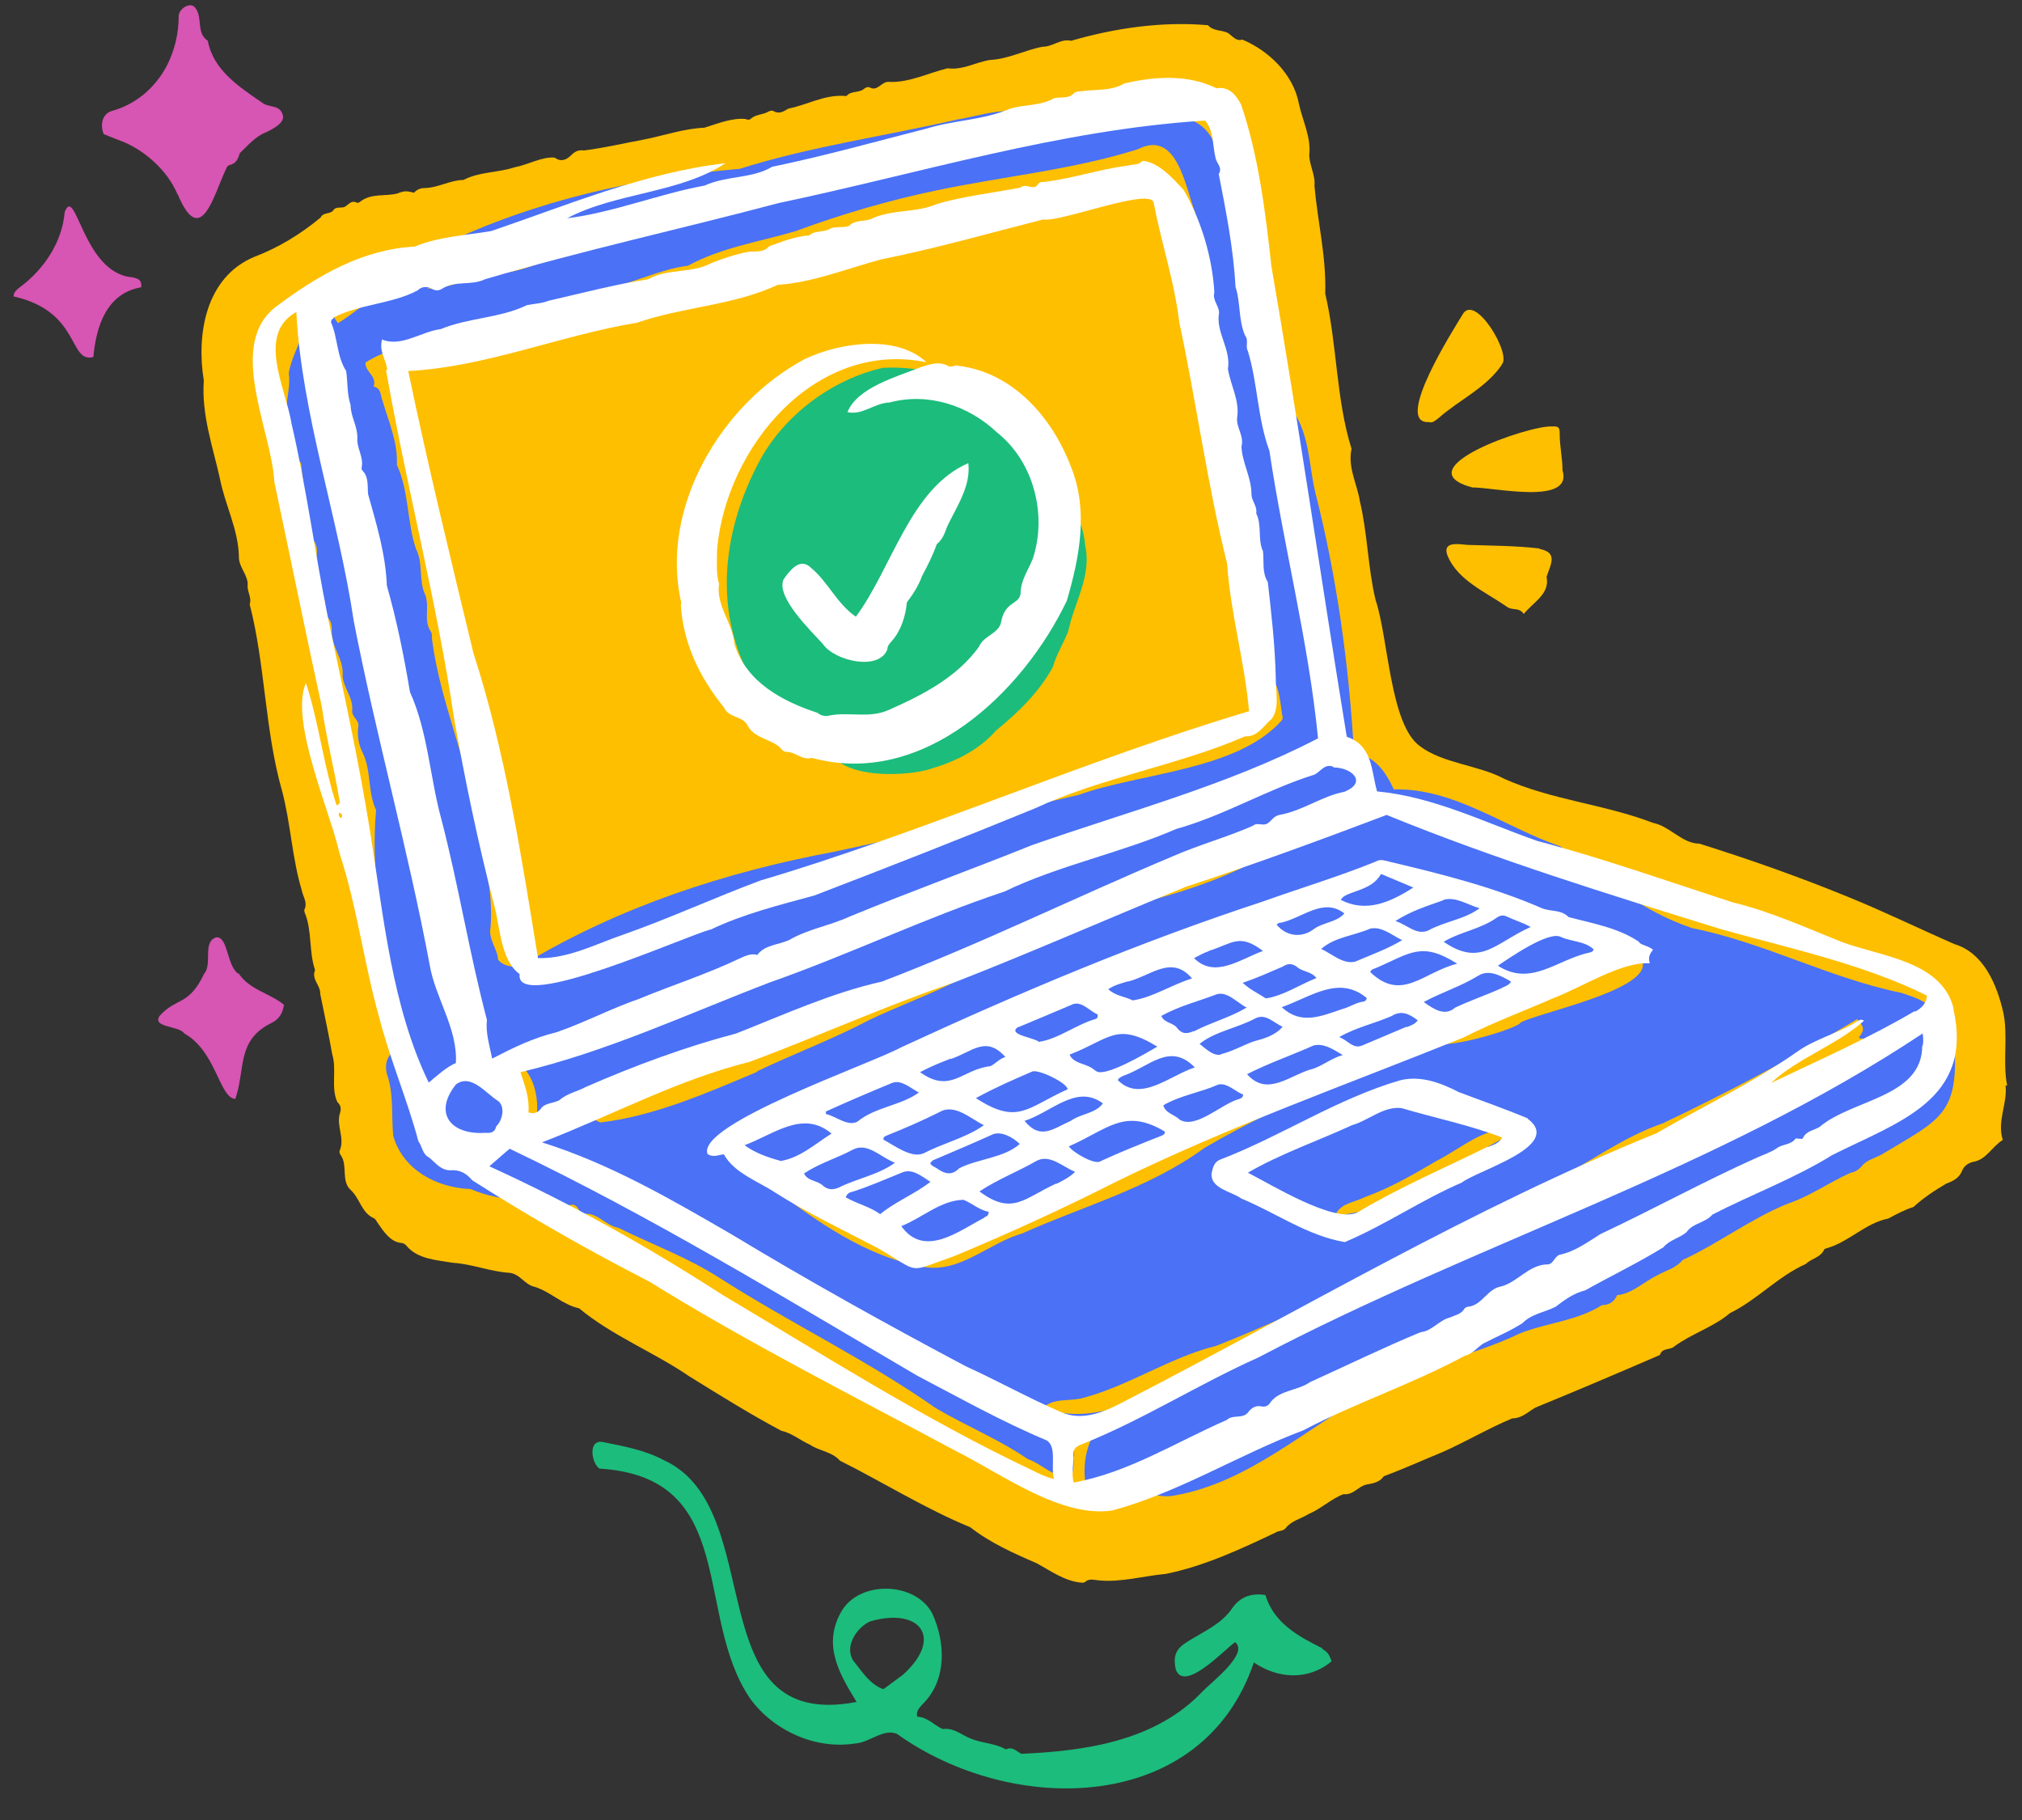 <svg xmlns="http://www.w3.org/2000/svg" xmlns:xlink="http://www.w3.org/1999/xlink" width="500" zoomAndPan="magnify" viewBox="0 0 375 337.5" height="450" preserveAspectRatio="xMidYMid meet" version="1.0"><rect x="0" y="0" width="375" height="337.5" fill="#333333" stroke="none"/><defs><clipPath id="a2f01e80f8"><path d="M 37 4 L 372.473 4 L 372.473 294 L 37 294 Z M 37 4 " clip-rule="nonzero"/></clipPath><clipPath id="beee778c39"><path d="M 2.52 38 L 27 38 L 27 67 L 2.52 67 Z M 2.52 38 " clip-rule="nonzero"/></clipPath></defs><g clip-path="url(#a2f01e80f8)"><path fill="#febf00" d="M 372.25 201.34 C 371.363 196.902 372.473 192.094 371.512 187.656 C 370.328 182.555 367.887 176.711 362.488 175.082 C 356.051 172.273 349.691 169.164 343.184 166.504 C 334.012 162.73 324.617 159.402 315.152 156.445 C 311.973 156.445 309.68 153.191 306.574 152.598 C 297.551 149.121 287.785 148.383 278.91 144.391 C 274.176 141.875 267.594 141.578 263.379 138.398 C 257.758 134.406 257.535 118.43 255.094 111.18 C 253.691 105.266 253.617 98.902 252.211 92.988 C 251.695 89.73 249.918 86.699 250.656 83.223 C 247.773 74.051 247.996 63.848 245.777 54.453 C 246 47.648 244.371 41.141 243.781 34.484 C 244 32.488 242.816 30.637 242.816 28.715 C 243.188 25.461 241.562 22.355 240.895 19.246 C 239.859 13.699 235.199 9.336 230.395 7.34 C 229.285 7.711 228.617 6.75 227.805 6.156 C 226.621 5.492 225.066 5.859 224.031 4.676 C 215.527 3.938 206.801 5.195 198.664 7.562 C 196.742 7.117 195.262 8.672 193.34 8.672 C 190.156 9.262 186.977 10.965 183.648 11.113 C 180.84 11.555 178.621 13.035 175.734 12.664 C 172.113 13.551 168.488 15.402 164.789 15.18 C 163.531 15.105 162.719 17.027 161.312 16.215 C 160.945 16.066 160.5 16.215 160.203 16.512 C 159.316 17.25 157.836 16.809 157.023 17.77 C 156.949 17.844 156.578 17.77 156.359 17.77 C 152.734 17.621 149.629 19.469 146.227 20.137 C 145.336 20.652 144.523 21.246 143.414 20.578 C 143.117 20.43 142.75 20.578 142.453 20.727 C 141.418 21.316 140.16 21.172 139.199 22.059 C 138.977 22.281 138.535 22.207 138.238 22.059 C 135.648 21.836 133.059 22.945 130.621 23.684 C 126.848 23.832 123.074 25.164 119.305 25.902 C 115.68 26.57 111.906 27.457 108.285 27.902 C 107.246 27.754 106.582 28.121 105.918 28.789 C 105.102 29.602 104.066 30.121 102.883 29.23 C 100.516 29.012 97.93 30.562 95.488 31.008 C 92.383 32.043 88.906 31.82 85.949 33.375 C 83.656 33.375 81.438 34.707 79.145 34.852 C 78.18 34.852 77.441 35 76.777 35.742 C 75.371 35.371 75 35.371 73.668 35.887 C 71.305 36.48 68.789 35.742 66.645 37.516 C 66.496 37.59 66.273 37.664 66.199 37.59 C 65.164 37.07 64.719 37.887 63.98 38.328 C 63.316 38.699 62.281 38.18 61.762 39.07 C 61.172 39.734 59.914 39.363 59.469 40.328 C 55.844 43.359 51.629 45.949 47.117 47.648 C 38.168 51.422 36.395 61.922 37.797 70.578 C 37.355 76.863 39.426 82.707 40.758 88.621 C 41.719 93.652 44.234 98.164 44.309 103.34 C 44.309 105.191 46.008 106.668 45.934 108.445 C 45.785 109.703 46.75 110.812 46.305 112.066 C 49.188 123.164 49.113 135.441 52.297 146.609 C 53.922 152.672 54.145 159.105 55.992 165.172 C 56.215 166.355 57.102 167.391 56.438 168.723 C 56.438 168.871 56.438 169.02 56.512 169.238 C 57.918 172.641 57.25 176.414 58.434 179.891 C 57.695 181.59 59.469 182.699 59.395 184.328 C 60.137 188.027 60.949 191.723 61.613 195.496 C 62.5 198.379 61.316 201.781 62.574 204.371 C 63.242 204.965 63.316 205.703 63.02 206.516 C 62.355 208.809 63.98 211.027 63.02 213.32 C 62.871 213.691 63.02 213.984 63.242 214.281 C 64.5 216.133 63.242 219.016 65.016 220.645 C 66.793 222.27 67.012 224.859 69.305 225.895 C 69.676 226.043 69.824 226.484 70.047 226.781 C 71.082 228.262 72.34 230.258 74.336 230.48 C 74.707 230.48 75.148 230.703 75.371 230.996 C 77.441 233.512 80.992 233.66 84.023 234.176 C 87.574 234.398 90.902 235.805 94.453 236.027 C 96.523 236.25 97.188 238.172 99.113 238.613 C 102.07 239.504 104.289 241.945 107.395 242.609 C 113.535 247.711 121.301 250.746 127.883 255.258 C 133.504 258.734 139.051 262.207 144.895 265.316 C 146.891 265.758 148.371 267.09 150.219 267.902 C 151.922 269.086 154.285 269.16 155.766 270.863 C 163.754 274.855 171.668 279.812 179.953 283.215 C 183.648 286.098 187.938 288.02 192.23 289.871 C 194.965 291.348 197.406 293.199 200.586 293.492 C 200.809 293.492 201.105 293.492 201.254 293.348 C 201.992 292.68 202.879 292.977 203.691 293.051 C 207.836 293.492 212.051 292.238 216.191 291.867 C 223.219 290.461 230.098 287.281 236.605 284.176 C 237.195 283.805 238.012 283.953 238.453 283.363 C 239.562 281.957 241.266 281.66 242.672 280.773 C 244.965 279.812 246.961 277.887 249.18 277.074 C 250.953 277.297 251.84 275.668 253.395 275.301 C 254.578 275.078 255.836 274.93 256.648 273.746 C 260.273 272.414 263.824 270.789 267.445 269.309 C 271.812 267.387 276.176 264.797 280.465 263.023 C 282.238 263.023 283.348 261.84 284.754 261.023 C 292.52 257.844 299.988 254.664 307.684 251.336 C 307.828 251.336 307.902 251.113 307.977 250.965 C 308.496 249.93 309.828 250.375 310.566 249.637 C 313.82 247.27 317.812 246.086 320.848 243.496 C 325.875 241.055 329.723 236.691 334.898 234.398 C 335.934 233.363 337.637 233.215 338.301 231.738 C 338.301 231.59 338.672 231.516 338.895 231.441 C 342.961 230.258 345.992 226.781 350.211 225.969 C 351.688 225.156 353.242 224.34 354.867 223.824 C 356.719 222.121 358.863 220.715 361.008 219.461 C 362.266 219.016 363.375 218.426 363.891 217.094 C 364.262 216.203 365 215.688 365.891 215.465 C 368.402 215.094 369.438 212.582 371.438 211.398 C 370.328 207.848 372.324 204.742 371.953 201.266 Z M 372.25 201.34 " fill-opacity="1" fill-rule="nonzero"/></g><path fill="#1cbc7c" d="M 201.254 101.121 C 200.809 95.352 196.887 90.547 194.078 85.664 C 192.895 84.184 193.414 81.816 191.266 80.93 C 189.121 79.305 188.234 76.492 186.016 74.867 C 179.805 70.355 171.445 67.766 163.754 68.211 C 154.434 70.281 145.633 76.863 141.047 85.148 C 133.504 98.977 131.949 115.324 141.047 128.785 C 143.637 130.707 147.41 135.734 150.664 133.441 C 151.699 134.035 152.66 134.773 153.621 135.66 C 151.551 144.535 167.008 144.316 172.48 142.613 C 177.215 141.207 181.504 139.137 184.758 135.441 C 188.754 132.188 192.746 128.34 195.262 123.68 C 195.926 121.312 197.332 119.168 198.145 116.949 C 199.254 111.625 202.508 106.816 201.254 101.121 Z M 201.254 101.121 " fill-opacity="1" fill-rule="nonzero"/><path fill="#4a71f6" d="M 362.562 192.98 C 362.707 190.465 359.086 191.574 359.234 188.988 C 358.789 186.027 355.09 184.918 352.574 184.105 C 339.262 181.371 327.207 174.785 313.895 172.125 C 304.797 169.164 296.66 162.582 289.414 156.961 C 279.207 153.484 269.664 146.09 258.496 146.387 C 256.945 143.059 255.023 140.246 251.102 139.582 C 250.215 123.531 247.922 106.891 243.926 91.285 C 242.746 86.328 242.891 80.637 239.785 76.199 C 238.824 74.719 240.746 74.348 238.453 72.426 C 238.973 71.242 239.121 70.207 238.305 69.32 C 237.863 67.84 238.012 66.066 237.492 64.586 C 236.605 62.664 236.309 60.59 235.719 58.594 C 234.684 56.746 234.016 54.969 233.941 52.824 C 229.875 44.023 229.727 33.598 224.551 25.312 C 219.891 17.918 209.387 24.352 202.438 23.684 C 186.312 24.941 170.039 29.453 154.215 31.008 C 165.457 26.867 177.879 27.234 189.344 23.684 C 190.012 23.539 190.527 23.316 190.527 22.5 C 189.863 18.582 180.469 21.836 177.66 22.133 C 164.199 25.238 150.293 27.16 137.203 31.305 C 118.195 32.93 99.336 37.145 82.027 45.43 C 81.805 46.02 82.473 46.168 82.324 46.688 C 80.77 47.352 79.145 47.945 78.109 49.277 C 78.035 50.09 78.848 50.238 78.922 50.902 C 76.926 52.012 74.926 53.195 72.633 53.641 C 72.34 53.641 71.895 53.715 71.969 54.23 C 72.266 54.676 73.004 54.379 73.152 55.043 C 72.707 55.488 72.191 55.637 71.598 55.488 C 68.121 55.117 65.535 58.371 62.648 59.926 C 59.246 54.23 58.434 57.188 56.141 61.629 C 55.402 64.215 53.922 66.656 53.551 69.246 C 53.922 71.539 53.109 73.832 53.109 76.125 C 53.996 79.379 53.773 83.074 55.844 85.961 C 56.066 88.695 56.586 91.508 56.66 94.242 C 57.027 95.574 57.77 96.684 57.621 98.09 C 57.621 98.754 57.473 99.57 57.918 100.012 C 59.027 101.047 58.805 102.379 58.656 103.562 C 58.656 105.633 59.543 107.629 59.469 109.629 C 60.652 111.105 59.988 113.25 60.949 114.73 C 61.465 115.324 61.465 115.914 61.539 116.578 C 61.246 119.836 63.832 122.125 63.539 125.309 C 63.684 127.602 65.609 129.449 65.312 131.891 C 65.312 133.074 66.793 133.59 66.422 134.922 C 66.273 136.477 66.496 138.027 67.16 139.359 C 68.938 142.836 68.121 146.758 69.75 150.23 C 68.789 160.957 70.637 171.68 72.043 182.332 C 72.559 185.438 72.559 188.766 73.152 191.797 C 73.742 193.277 73.301 194.387 72.414 195.496 C 71.523 196.605 71.449 197.863 71.746 199.121 C 73.078 202.891 72.559 206.812 72.93 210.656 C 74.777 217.02 81.066 220.273 87.277 220.496 C 90.312 221.824 93.641 222.344 96.82 222.715 C 98.227 223.305 99.262 222.121 100.52 222.27 C 102.145 222.641 103.699 224.117 105.473 223.527 C 106.285 223.23 106.879 223.453 107.32 224.266 C 107.617 224.785 108.137 225.082 108.727 225.082 C 111.02 225.082 112.426 227.301 114.645 227.668 C 120.93 230.773 127.66 233.215 133.578 237.062 C 146.668 245.418 160.723 252.148 173.516 261.098 C 179.137 264.426 185.203 266.867 190.602 270.566 C 193.266 271.453 195.559 274.191 198.59 273.969 C 199.996 270.789 197.926 266.352 200.734 263.688 C 201.473 264.426 200.957 265.391 201.398 266.129 C 202.508 265.168 202.582 263.242 204.359 262.949 C 204.656 263.613 204.727 264.133 204.062 264.426 C 201.547 266.941 200.734 271.602 201.324 275.078 C 203.324 275.891 205.469 275.816 207.539 275.668 C 211.09 275.816 214.344 278.109 217.969 277.297 C 231.648 274.855 242.152 264.871 254.059 258.363 C 262.715 253.113 272.699 251.707 281.871 247.27 C 286.898 245.273 292.445 244.977 297.105 242.016 C 298.512 242.016 299.398 241.352 299.914 240.168 C 302.652 239.945 304.945 237.652 307.387 236.469 C 309.012 235.582 310.863 235.141 312.047 233.66 C 318.629 230.629 324.766 225.969 331.496 223.23 C 335.715 221.824 339.262 219.238 343.258 217.461 C 344.07 217.316 344.664 216.945 345.254 216.277 C 346.289 214.949 348.062 214.727 349.395 213.84 C 359.824 207.551 363.449 206.664 362.414 192.906 Z M 62.207 79.598 C 61.613 76.125 60.949 72.648 61.098 69.172 C 61.984 72.797 62.574 76.492 62.797 80.266 C 62.43 80.266 62.281 79.969 62.207 79.598 Z M 63.316 85.148 C 63.02 83.52 62.207 81.965 62.871 80.266 C 63.758 81.816 63.98 83.594 64.129 85.293 C 63.684 85.516 63.391 85.293 63.391 85.074 Z M 247.184 152.523 C 245.109 154.523 242.375 155.188 240.008 156.816 C 239.488 156 238.898 155.559 238.16 154.891 C 241.191 153.633 244.148 153.117 247.184 152.523 Z M 136.316 36.109 C 136.906 35.816 137.352 36.332 137.793 37 C 136.242 37.367 134.984 38.035 133.43 37.812 C 133.949 36.406 135.352 36.629 136.316 36.184 Z M 84.543 51.566 C 97.262 48.535 109.469 44.543 122.188 41.363 C 119.82 42.914 117.379 43.285 115.016 44.766 C 114.199 45.133 113.387 45.578 112.426 45.355 C 111.316 45.207 110.43 46.168 109.395 46.168 C 103.625 46.539 98.816 50.164 93.121 50.605 C 88.312 50.457 83.801 53.789 79.219 53.492 C 81.066 52.898 82.766 52.086 84.617 51.566 Z M 67.605 100.973 C 67.086 100.383 67.012 99.863 66.938 99.051 C 67.531 99.645 67.754 100.086 67.605 100.973 Z M 92.824 200.008 C 92.086 199.785 92.309 199.27 92.383 198.824 C 92.973 199.121 93.121 199.488 92.824 200.008 Z M 99.113 208.512 C 98.816 209.328 98.594 210.141 97.559 210.73 C 93.27 207.551 97.043 202.301 93.789 198.676 C 93.195 197.938 92.75 197.125 92.898 196.016 C 98.668 196.383 100.59 203.707 99.188 208.586 Z M 97.117 178.93 C 95.562 179.668 93.27 179.152 92.383 177.969 C 92.234 175.895 90.531 174.195 90.977 171.977 C 91.496 165.469 89.793 159.035 88.461 152.746 C 86.762 141.062 81.582 130.113 80.105 118.43 C 80.105 117.984 80.18 117.469 79.883 117.098 C 78.402 114.953 79.883 112.289 78.699 109.922 C 77.664 107.336 78.477 104.301 77.145 101.789 C 75.445 96.758 75.887 91.137 73.598 86.184 C 73.816 82.039 72.043 78.121 70.934 74.273 C 70.488 73.238 70.785 72.055 69.305 71.688 C 69.898 69.613 67.828 69.172 67.754 67.246 C 75.297 62.367 85.133 63.918 93.121 60.223 C 94.527 58.227 96.969 58.594 98.891 57.633 C 103.18 55.859 107.84 54.969 112.277 53.492 C 117.602 52.531 122.262 49.941 127.586 49.277 C 133.801 45.875 140.898 44.84 147.629 42.84 C 155.988 39.734 164.641 37.219 173.367 35.371 C 185.941 32.707 198.812 31.523 211.016 27.68 C 218.336 23.906 219.816 34.707 221.664 39.438 C 223.145 45.355 225.438 51.496 224.918 57.559 C 225.512 59.113 224.918 60.961 225.957 62.367 C 226.25 65.621 226.176 69.023 227.805 72.055 C 228.246 75.16 228.766 78.27 229.578 81.375 C 229.949 84.703 230.172 88.031 230.836 91.285 C 230.762 92.395 230.613 93.504 231.281 94.539 C 231.133 97.203 232.242 99.789 232.242 102.527 C 232.168 104.082 232.316 105.781 232.98 107.336 C 233.277 111.848 234.164 116.285 235.125 120.648 C 235.199 122.496 236.531 124.051 236.16 126.047 C 237.418 128.117 237.418 130.336 237.789 132.555 C 237.938 132.926 237.938 133.367 237.641 133.664 C 229.355 142.91 211.531 143.281 199.996 147.422 C 184.906 150.824 169.965 154.742 154.805 157.926 C 134.613 161.695 114.867 168.129 97.188 178.781 Z M 230.688 160.07 C 230.688 160.66 230.32 161.031 229.801 161.18 C 222.848 164.434 215.602 166.504 208.129 168.277 C 205.984 168.648 203.914 170.645 201.77 170.055 C 204.727 166.281 210.348 166.133 214.418 163.766 C 219.816 161.398 225.438 159.328 231.059 157.703 C 230.984 158.516 230.613 159.254 230.688 159.996 Z M 140.457 198.75 C 131.285 202.598 121.449 206.961 111.391 208.145 C 109.246 207.551 107.988 204.668 110.43 203.559 C 111.242 203.781 110.133 205.035 111.688 204.52 C 118.27 202.375 124.258 198.75 130.695 196.309 C 142.676 191.648 154.434 186.027 166.711 182.184 C 170.855 180.555 175.219 179.227 179.285 177.301 C 182.023 176.266 184.684 174.492 187.793 174.715 C 180.766 181.812 170.188 184.844 161.238 189.137 C 154.508 192.684 147.188 195.422 140.383 198.676 Z M 189.715 228.703 C 183.426 230.406 178.102 236.176 171.223 234.918 C 160.574 233.066 151.402 226.41 142.898 220.051 C 145.336 218.426 152.734 223.676 155.469 224.934 C 161.164 228.41 167.527 230.922 174.035 232.254 C 181.578 229.297 189.121 225.301 196.887 222.641 C 202.879 220.57 208.945 218.645 214.195 214.949 C 225.215 208.809 236.383 201.191 249.105 199.488 C 249.105 200.082 248.734 200.23 248.367 200.379 C 239.859 204.223 231.43 208.145 223.367 212.875 C 213.16 220.348 201.031 223.602 189.641 228.703 Z M 261.824 237.652 C 247.328 243.496 233.203 250.227 218.633 256.145 C 210.941 259.77 201.918 264.426 193.414 261.023 C 195.559 259.176 198.293 259.914 200.809 259.25 C 209.461 256.957 216.934 251.707 225.586 249.562 C 238.086 244.68 250.141 238.172 263.305 235.508 C 263.305 236.691 262.566 237.211 261.824 237.727 Z M 278.469 211.25 C 268.703 216.5 258.941 224.637 247.625 225.375 C 248.586 223.082 251.176 223.008 253.172 221.973 C 257.906 220.273 262.195 217.758 266.484 215.242 C 270.922 213.023 275.879 208.438 281.055 209.547 C 280.316 210.363 279.355 210.73 278.543 211.25 Z M 281.945 189.727 C 280.688 191.133 261.973 196.531 266.336 191.574 C 275.215 188.469 283.867 184.551 292.742 181.812 C 296.586 181 300.953 179.816 303.172 176.488 C 311.156 182.625 285.566 187.582 281.945 189.652 Z M 342.738 195.051 C 336.895 197.125 332.531 201.707 326.617 203.559 C 317 206.145 308.273 211.398 299.324 215.762 C 298.734 216.059 297.992 216.203 298.141 217.316 C 294.148 216.574 290.004 223.156 285.715 221.16 C 285.492 219.902 287.418 219.535 288.156 218.941 C 294.961 215.465 301.098 210.805 308.422 208.293 C 320.699 202.449 332.828 196.016 344.441 188.988 C 345.773 190.465 345.844 190.984 344.734 192.391 C 345.031 192.758 345.477 192.391 345.699 192.758 C 345.031 194.016 343.922 194.684 342.738 195.051 Z M 342.738 195.051 " fill-opacity="1" fill-rule="nonzero"/><path fill="#1cbc7c" d="M 245.332 305.699 C 240.82 303.48 236.234 300.965 234.684 295.785 C 231.871 295.344 229.801 296.23 228.32 298.523 C 226.324 301.262 223.145 302.59 220.336 304.367 C 218.117 305.699 217.523 306.953 218.043 309.543 C 219.594 313.98 226.992 305.992 229.062 304.516 C 231.723 306.586 224.625 311.984 223.07 313.613 C 214.27 322.93 201.18 324.707 189.418 325.223 C 188.457 324.707 187.719 323.816 186.535 324.41 C 184.535 323.227 182.098 323.301 179.879 322.34 C 178.25 321.672 176.844 320.344 174.848 320.637 C 173.297 319.973 172.039 318.418 170.113 318.344 C 169.82 317.16 170.707 316.496 171.297 315.832 C 175.586 311.395 175.367 304.664 172.926 299.262 C 169.895 293.348 159.613 292.977 156.137 298.672 C 152.438 304.883 155.617 310.355 158.871 315.609 C 129.141 321.305 142.824 279.812 123.148 270.789 C 119.527 268.863 115.68 268.199 111.688 267.387 C 109.023 267.016 109.688 271.305 111.168 272.34 C 137.203 273.895 128.547 299.707 139.199 315.09 C 143.562 321.008 151.328 324.484 158.652 323.301 C 161.238 323.152 163.828 320.488 166.344 321.523 C 187.719 336.836 222.996 336.539 232.539 308.285 C 236.977 311.32 242.672 311.688 246.961 308.062 C 246.441 306.66 246.145 306.289 245.184 305.773 Z M 167.453 310.578 C 166.27 311.465 165.012 312.355 163.828 313.242 C 161.312 312.355 159.906 309.988 158.281 307.992 C 156.508 305.402 158.871 301.777 161.387 300.668 C 170.633 298.004 175.07 303.699 167.453 310.578 Z M 167.453 310.578 " fill-opacity="1" fill-rule="nonzero"/><path fill="#d755b3" d="M 32.992 36.109 C 37.281 46.242 39.648 36.035 41.941 31.305 C 42.016 31.082 42.238 30.711 42.457 30.637 C 43.715 30.414 44.16 29.527 44.457 28.418 C 45.934 27.012 47.414 25.238 49.41 24.5 C 50.594 23.906 53.109 22.723 52.367 21.098 C 51.777 19.395 49.781 19.988 48.598 19.027 C 44.309 16.066 39.574 13.035 38.539 7.562 C 36.32 6.082 37.652 3.348 36.246 1.496 C 35.359 0.164 33.141 1.645 33.141 2.977 C 33.141 6.23 32.398 9.336 30.922 12.223 C 28.777 16.289 25.152 19.395 20.715 20.578 C 18.863 21.172 18.57 23.242 19.234 24.867 C 20.492 25.387 21.824 25.902 23.156 26.422 C 27.297 28.27 31.141 31.82 32.918 36.035 Z M 32.992 36.109 " fill-opacity="1" fill-rule="nonzero"/><path fill="#d755b3" d="M 44.16 180.555 C 42.016 179.004 42.309 173.605 40.09 173.824 C 37.504 174.641 39.426 178.781 37.871 180.555 C 34.988 186.621 32.695 184.918 29.59 188.395 C 28.184 190.613 33.215 190.172 34.176 191.648 C 40.09 194.906 40.684 203.633 43.641 203.781 C 45.566 198.305 43.789 192.832 50.445 189.652 C 51.852 188.914 52.441 187.805 52.664 186.324 C 49.93 184.105 46.305 183.59 44.234 180.48 Z M 44.16 180.555 " fill-opacity="1" fill-rule="nonzero"/><g clip-path="url(#beee778c39)"><path fill="#d755b3" d="M 24.559 51.422 C 15.391 50.754 14.059 33.965 11.988 39.363 C 11.543 44.91 8.141 49.941 3.777 53.195 C 3.184 53.641 2.52 54.156 2.52 54.969 C 15.02 57.781 12.652 67.395 17.312 66.211 C 17.828 60.52 19.754 54.379 26.188 53.27 C 26.336 51.789 25.449 51.641 24.559 51.422 Z M 24.559 51.422 " fill-opacity="1" fill-rule="nonzero"/></g><path fill="#febf00" d="M 289.785 87.219 C 289.785 85 289.266 82.781 289.266 80.562 C 289.266 79.305 289.117 79.008 287.859 79.082 C 283.719 78.785 260.125 86.922 273.066 90.398 C 276.914 90.324 291.781 93.801 289.785 87.219 Z M 289.785 87.219 " fill-opacity="1" fill-rule="nonzero"/><path fill="#febf00" d="M 278.469 67.617 C 280.539 65.992 273.512 54.082 271.219 58.371 C 269.664 60.961 258.352 78.637 265.008 78.27 C 265.672 78.488 266.117 78.047 266.707 77.602 C 270.629 74.125 275.582 71.98 278.543 67.617 Z M 278.469 67.617 " fill-opacity="1" fill-rule="nonzero"/><path fill="#febf00" d="M 285.566 101.715 C 281.129 101.195 276.691 101.195 272.18 101.047 C 270.48 100.898 267.375 100.309 268.484 103.117 C 270.406 107.629 275.508 109.777 279.355 112.438 C 280.465 113.324 281.648 112.512 282.609 113.844 C 284.383 111.625 287.492 110.145 286.824 106.965 C 287.566 104.672 289.043 102.453 285.492 101.789 Z M 285.566 101.715 " fill-opacity="1" fill-rule="nonzero"/><path fill="#ffffff" d="M 362.34 187.137 C 360.27 178.188 348.73 177.375 341.48 174.641 C 334.824 171.977 328.316 169.02 321.289 167.316 C 309.234 163.398 297.328 159.18 285.051 155.926 C 275.359 152.523 265.82 147.719 255.391 146.758 C 254.281 142.836 254.578 138.25 249.77 136.625 C 245.035 107.559 240.82 78.418 235.793 49.348 C 234.684 39.289 233.426 28.938 230.172 19.395 C 229.285 17.695 228.027 15.992 225.586 16.363 C 220.406 13.773 214.195 14.145 208.5 15.477 C 206.059 16.953 203.102 16.512 200.289 16.953 C 199.848 16.953 199.402 17.027 199.035 17.398 C 198.07 18.359 196.668 17.918 195.484 18.211 C 192.969 19.691 189.863 19.32 187.199 20.207 C 182.316 22.281 176.918 22.281 171.891 23.832 C 162.348 26.273 152.809 28.938 143.191 30.934 C 139.496 33.152 134.688 32.559 130.695 34.41 C 122.188 35.961 113.684 39.438 105.176 40.473 C 114.273 35.668 126.035 35.887 134.539 30.27 C 119.598 31.969 105.25 38.035 91.125 42.84 C 86.316 43.656 81.363 43.875 76.926 45.727 C 67.234 46.242 59.027 51.051 51.555 56.598 C 41.719 63.551 50.371 79.598 50.891 89.438 C 53.848 103.34 56.66 117.246 59.691 131.078 C 60.504 136.844 61.984 142.539 62.945 148.309 C 63.02 148.68 63.168 149.047 62.43 149.344 C 59.988 141.949 59.172 134.109 56.734 126.637 C 53.699 133.664 61.172 150.305 62.945 158.145 C 66.199 168.055 67.457 178.41 70.27 188.469 C 72.266 196.309 75.594 204.074 77.59 211.621 C 78.328 212.582 78.328 214.059 79.586 214.652 C 80.77 215.613 81.73 217.02 83.508 217.02 C 85.207 216.871 86.465 217.535 87.574 218.867 C 98.227 225.672 109.172 231.887 120.414 237.652 C 138.902 249.117 158.281 258.879 177.438 269.16 C 185.867 273.375 196.742 281.512 206.281 280.105 C 218.633 276.777 229.727 269.754 241.707 265.242 C 251.398 260.137 261.973 256.66 271.664 251.41 C 273.066 251.113 273.957 249.855 275.141 249.117 C 277.578 247.859 280.094 246.824 282.387 245.344 C 284.016 243.645 286.527 243.348 288.527 242.312 C 290.227 240.98 291.93 239.797 294 239.281 C 298.734 236.617 303.836 234.176 308.496 231.293 C 309.68 229.887 311.527 229.594 312.785 228.484 C 313.969 226.781 316.262 226.781 317.594 225.227 C 324.914 221.457 332.902 218.496 339.781 214.207 C 351.984 208.07 366.109 204 362.266 187.066 Z M 247.328 142.316 C 250.656 142.316 253.691 145.055 249.328 146.828 C 245.109 147.645 241.562 150.379 237.27 151.121 C 236.16 151.34 235.793 152.305 234.977 152.746 C 234.164 153.191 233.129 152.449 232.391 153.117 C 227.73 155.188 222.332 156.668 217.449 158.812 C 199.328 166.43 181.949 175.008 163.531 182.035 C 154.215 184.105 145.191 188.246 136.535 191.648 C 127.219 194.09 117.602 197.641 108.652 201.562 C 107.027 202.449 105.176 202.746 103.773 204 C 102.59 204.668 101.035 204.445 100.223 205.703 C 99.703 206.293 99.113 206.59 98.004 206.293 C 98.227 203.633 97.336 201.266 96.523 198.824 C 112.5 195.051 127.512 188.027 142.75 182.184 C 157.32 177.078 171.594 170.203 186.312 165.32 C 196.223 160.512 207.984 158.145 218.188 153.707 C 226.992 151.266 234.977 146.387 243.781 143.648 C 244.965 143.059 245.629 141.578 247.254 142.172 Z M 61.836 58.891 C 66.719 56.375 72.707 56.375 77.441 53.859 C 78.18 53.121 79.219 53.047 80.105 53.566 C 80.77 53.934 81.363 53.934 81.953 53.566 C 84.395 51.938 87.352 53.047 89.941 51.789 C 107.914 46.465 126.258 42.473 144.375 37.664 C 170.781 32.117 196.52 24.055 223.516 22.355 C 225.141 24.352 224.844 26.867 225.438 29.305 C 225.66 30.34 226.77 31.082 226.027 32.266 C 227.359 39.07 228.766 46.168 229.137 53.195 C 230.098 56.078 229.652 59.336 230.91 62.219 C 231.648 63.105 230.91 64.215 231.43 65.102 C 233.277 71.168 233.203 77.602 235.422 83.594 C 238.086 101.418 242.672 118.945 244.445 136.918 C 227.656 145.645 209.02 150.527 191.34 156.742 C 179.953 161.324 168.855 165.32 157.543 169.98 C 153.844 171.68 149.848 172.273 146.301 174.344 C 144.301 175.23 141.789 175.23 140.457 177.078 C 139.125 176.711 138.016 177.375 136.832 177.895 C 130.914 180.703 124.629 182.699 118.562 185.215 C 113.387 186.992 108.359 189.652 103.18 191.43 C 98.891 192.465 95.117 194.312 91.273 196.309 C 90.828 193.941 90.016 191.504 90.312 189.137 C 87.059 176.859 85.059 164.211 81.879 152.008 C 79.734 144.242 79.363 135.66 76.035 128.34 C 74.926 121.684 73.598 115.102 71.746 108.594 C 71.523 102.75 69.824 97.203 68.27 91.656 C 68.121 90.25 68.418 88.547 67.309 87.367 C 67.086 87.145 67.012 86.922 67.086 86.625 C 67.457 84.703 66.125 83.074 66.273 81.227 C 66.348 79.082 65.016 77.234 65.016 75.086 C 64.352 73.09 64.5 70.871 64.203 68.801 C 62.43 66.066 62.648 62.59 61.391 59.777 C 61.391 59.336 61.613 59.113 61.91 59.039 Z M 63.316 151.711 C 62.797 151.488 62.797 151.121 62.871 150.676 C 63.391 150.898 63.609 151.121 63.316 151.711 Z M 79.512 200.746 C 72.707 186.695 71.156 170.129 68.715 154.668 C 66.57 141.062 63.539 127.527 60.727 114.066 C 58.359 102.23 56.809 90.324 54.07 78.562 C 53.035 72.055 47.488 61.996 54.957 57.855 C 55.918 76.715 62.797 96.168 65.609 115.176 C 69.75 136.477 75.668 157.48 79.66 178.781 C 80.695 185.066 84.91 190.688 84.543 197.125 C 82.691 197.938 81.141 199.414 79.438 200.82 Z M 90.016 210.066 C 83.727 210.512 80.254 206.516 84.543 201.117 C 87.352 198.973 90.164 202.816 92.457 204.223 C 93.715 205.332 93.195 207.773 92.012 208.883 C 91.789 210.066 90.902 210.141 89.941 210.066 Z M 191.562 272.711 C 171.668 263.316 152.734 251.262 133.949 240.094 C 119.969 231.07 105.844 223.156 90.754 216.277 C 92.16 215.094 93.344 213.984 94.527 213.023 C 120.562 225.449 145.266 240.539 170.113 255.109 C 178.027 259.25 185.941 263.688 194.078 267.09 C 196.074 268.199 194.816 272.047 195.484 274.266 C 193.93 273.895 192.746 273.305 191.562 272.711 Z M 356.496 193.867 C 356.57 203.484 343.48 203.855 337.488 208.957 C 336.453 209.621 334.973 209.695 334.383 211.027 C 334.309 211.25 334.012 211.176 333.789 211.176 C 333.492 211.176 333.125 211.027 332.977 211.176 C 332.09 212.359 330.535 212.137 329.5 212.949 C 328.391 213.691 327.059 214.133 325.875 214.652 C 315.965 219.09 306.574 224.266 296.809 228.852 C 294.441 230.332 292.074 232.105 289.191 232.699 C 288.156 233.141 288.082 234.621 286.75 234.473 C 283.422 234.695 281.426 237.727 278.469 238.543 C 275.805 238.984 274.918 242.016 272.328 242.312 C 272.105 242.312 271.738 242.461 271.59 242.684 C 270.996 243.719 269.887 243.867 268.926 244.309 C 266.855 244.828 265.598 246.824 263.453 247.047 C 256.648 249.855 249.844 253.184 242.965 256.293 C 240.82 257.844 237.418 257.77 235.719 259.914 C 235.273 260.656 234.758 260.953 233.941 260.805 C 232.98 260.582 232.168 261.023 231.574 261.766 C 230.613 263.246 228.691 262.207 227.508 263.316 C 218.043 267.461 209.238 273.082 199.105 274.93 C 198.738 273.156 199.035 271.898 199.105 270.344 C 198.812 268.863 199.477 268.199 200.809 267.754 C 212.051 263.246 222.332 256.66 233.426 251.707 C 273.883 230.406 318.406 217.02 356.57 191.648 C 356.719 192.465 356.719 193.203 356.57 194.016 Z M 355.09 187.508 C 346.512 192.539 337.488 196.531 328.465 200.82 C 333.348 196.234 340.668 193.797 345.699 189.285 C 345.105 188.84 344.734 189.285 344.367 189.43 C 340.891 191.648 336.676 192.613 333.273 195.051 C 325.062 200.82 315.891 205.109 307.238 210.141 C 273.215 223.898 241.414 242.906 208.723 259.77 C 205.098 261.691 200.883 263.688 196.742 261.84 C 190.75 259.25 185.055 256.07 179.062 253.332 C 164.418 245.566 149.922 237.504 135.723 228.926 C 124.48 222.418 113.238 215.836 100.52 211.84 C 113.387 206.887 125.664 200.23 139.051 196.902 C 151.773 192.168 164.125 186.547 176.992 182.184 C 191.414 176.562 205.617 170.273 219.965 164.434 C 232.391 160.363 245.258 155.633 257.168 151.121 C 277.434 159.402 298.289 165.836 319.07 172.273 C 331.941 175.895 345.402 178.707 357.383 184.625 C 357.234 186.176 356.348 186.918 355.238 187.582 Z M 355.09 187.508 " fill-opacity="1" fill-rule="nonzero"/><path fill="#ffffff" d="M 304.059 174.715 C 300.211 172.051 295.332 171.238 290.895 170.055 C 289.637 168.723 287.711 169.02 286.16 168.5 C 276.988 164.508 267.594 162.141 257.906 159.848 C 257.02 159.625 255.984 159.254 255.316 159.699 C 248.438 162.508 241.266 164.656 234.238 167.168 C 211.238 174.715 188.977 184.105 167.082 194.238 C 161.387 197.344 129.215 208.438 131.211 213.984 C 132.246 214.727 133.281 214.133 134.242 214.059 C 136.168 217.535 140.531 219.016 143.785 221.16 C 149.848 225.008 156.285 228.039 162.645 231.367 C 171.004 236.176 167.895 236.102 176.992 232.922 C 187.125 228.703 197.184 224.117 206.945 219.164 C 227.879 208.883 249.844 201.117 271.441 192.391 C 276.766 189.652 282.609 187.508 288.156 185.066 C 293.258 183.145 300.805 178.262 305.98 178.633 C 305.609 177.523 305.98 176.859 306.574 176.117 C 305.684 175.379 304.723 175.379 303.984 174.785 Z M 279.504 169.98 C 280.836 170.645 282.312 171.016 283.867 171.902 C 277.285 174.859 274.621 179.371 267.742 174.641 C 270.996 172.715 274.547 172.348 277.652 170.129 C 278.32 169.684 278.836 169.684 279.504 169.98 Z M 251.547 178.262 C 249.254 179.004 247.109 176.934 245.035 175.969 C 247.551 173.75 251.102 173.531 254.133 172.199 C 256.277 171.754 258.055 173.383 260.051 174.344 C 257.168 176.043 254.43 177.004 251.473 178.262 Z M 253.469 185.066 C 253.395 185.734 252.875 185.734 252.434 185.809 C 251.176 186.102 250.066 186.844 248.883 187.137 C 244.965 188.469 241.266 190.098 237.715 186.77 C 243.188 184.844 248.293 180.777 253.469 185.066 Z M 255.168 179.52 C 261.531 176.785 263.602 174.492 270.258 178.707 C 263.973 180.262 259.977 185.883 254.133 180.262 C 254.281 179.742 254.801 179.668 255.168 179.52 Z M 267.668 166.875 C 269.961 166.207 272.105 167.762 274.398 168.426 C 271.664 170.496 267.891 170.867 264.859 172.566 C 262.641 173.457 261.086 171.531 258.793 170.793 C 261.824 168.871 264.562 168.055 267.668 166.945 Z M 250.363 165.691 C 252.508 164.875 254.801 164.359 256.133 162.066 C 258.055 162.879 259.977 163.691 262.121 164.582 C 257.832 167.316 253.395 169.312 248.66 166.875 C 249.105 166.133 249.695 165.984 250.363 165.691 Z M 237.27 171.164 C 241.414 170.422 245.332 166.281 249.328 169.387 C 247.848 171.09 245.258 171.016 243.484 172.422 C 241.266 173.973 238.527 173.605 236.754 171.457 C 236.977 171.312 237.125 171.164 237.27 171.09 Z M 237.938 179.227 C 238.824 178.633 239.637 178.633 240.523 179.297 C 241.637 180.262 243.188 180.113 244.148 181.371 C 240.969 182.625 237.938 184.699 234.758 185.141 C 233.426 184.254 231.945 183.59 230.465 182.258 C 233.277 181.297 235.348 180.336 237.938 179.227 Z M 203.102 198.527 C 201.695 197.125 199.18 197.418 198.367 195.57 C 205.836 192.684 207.02 189.43 214.641 194.09 C 212.715 195.199 204.582 200.082 203.176 198.527 Z M 204.508 204.668 C 203.102 206.516 200.438 206.516 198.59 207.848 C 195.262 209.328 192.969 211.473 190.012 207.848 C 194.965 206.293 199.625 200.969 204.508 204.594 Z M 208.352 199.488 C 213.234 197.789 216.934 193.203 221.59 197.938 C 216.859 199.488 211.531 204.52 207.316 200.305 C 207.539 199.785 207.984 199.711 208.352 199.488 Z M 221.371 191.207 C 220.188 191.723 219.297 191.797 218.41 190.762 C 217.672 189.578 215.969 189.801 215.379 188.395 C 218.707 186.547 222.109 185.734 225.586 184.402 C 227.582 183.734 229.43 185.953 231.207 186.844 C 228.102 188.691 224.625 189.578 221.371 191.281 Z M 224.18 176.34 C 228.691 174.934 229.801 173.012 234.238 176.34 C 229.949 177.895 225.289 181.516 221.445 177.672 C 222.332 177.227 223.219 176.711 224.105 176.414 Z M 209.164 182.035 C 213.531 180.926 217.301 177.004 221.074 181.445 C 217.227 182.625 213.75 184.992 210.055 185.512 C 208.648 184.773 206.875 184.699 205.543 183.441 C 206.727 182.625 208.055 182.332 209.238 181.961 Z M 188.902 190.465 C 192.23 189.062 195.484 187.73 198.738 186.324 C 200.512 185.438 202.066 187.508 203.547 188.102 C 203.691 188.691 203.398 188.914 203.102 188.988 C 199.551 190.023 196.223 192.684 192.672 193.203 C 191.859 192.391 186.535 191.871 188.902 190.395 Z M 191.34 198.75 C 192.305 198.086 197.996 200.82 197.996 202.004 C 190.527 205.332 188.828 208.734 180.988 203.633 C 184.684 201.633 187.719 200.305 191.34 198.75 Z M 172.852 215.242 C 176.625 213.617 180.395 212.062 184.094 210.363 C 185.719 209.695 187.938 210.953 189.121 212.137 C 186.238 214.727 181.355 214.875 177.879 216.648 C 176.477 218.129 175.07 217.609 173.738 216.648 C 173.297 216.352 171.891 215.836 172.926 215.316 Z M 171.148 213.914 C 169.004 214.801 165.75 212.359 163.828 211.324 C 163.828 210.805 164.125 210.73 164.418 210.586 C 167.746 209.254 171.004 207.848 174.258 206.219 C 176.992 204.594 179.953 207.402 182.465 208.66 C 179.137 211.027 174.848 211.988 171.223 213.914 Z M 176.328 196.383 C 180.32 195.051 182.836 191.945 186.461 196.016 C 185.203 196.383 184.684 197.27 183.648 197.715 C 178.398 198.305 176.328 202.891 170.633 198.824 C 172.555 197.789 174.406 197.051 176.328 196.309 Z M 153.105 206.145 C 157.172 204.297 161.312 202.523 165.457 200.82 C 167.156 200.156 168.855 201.781 170.41 202.598 C 167.082 205.035 162.348 205.258 159.02 207.996 C 157.172 208.957 155.027 206.961 153.176 206.59 C 153.176 206.441 153.176 206.293 153.176 206.219 Z M 144.672 215.242 C 142.453 214.652 139.938 213.766 138.09 212.359 C 143.414 210.438 148.887 205.703 154.215 210.215 C 151.031 212.211 148.371 214.727 144.672 215.316 Z M 152.66 219.902 C 151.625 218.867 149.848 219.09 149.109 217.609 C 151.996 215.688 155.176 214.801 158.207 213.172 C 160.945 211.766 163.457 214.727 165.973 215.613 C 163.016 217.832 159.02 218.496 155.617 220.199 C 154.582 220.645 153.621 220.715 152.66 219.902 Z M 156.875 221.973 C 157.172 221.16 157.762 221.086 158.281 220.938 C 161.312 219.977 164.273 218.645 167.23 217.461 C 169.152 216.574 170.93 218.129 172.555 219.164 C 169.598 221.457 166.121 222.789 163.238 225.152 C 161.312 223.75 158.945 223.23 156.875 222.047 Z M 182.539 225.82 C 177.809 228.262 171.445 233.363 167.156 227.375 C 171.078 225.82 174.477 222.566 178.695 222.492 C 180.32 223.156 181.652 224.414 183.355 224.711 C 183.355 225.523 182.836 225.598 182.539 225.746 Z M 195.926 219.461 C 190.012 222.121 187.793 225.523 181.652 220.938 C 184.98 218.719 188.68 217.312 192.156 215.316 C 194.668 213.914 197.035 216.352 199.402 217.312 C 198.293 218.352 197.109 218.941 195.926 219.535 Z M 215.305 210.656 C 211.531 212.137 207.836 213.617 204.137 215.316 C 203.176 216.133 199.035 213.766 198.219 212.582 C 205.395 209.473 208.5 205.332 216.043 209.844 C 216.043 210.438 215.602 210.512 215.305 210.656 Z M 229.875 203.781 C 226.621 204.594 221.812 209.473 218.781 207.625 C 217.82 206.664 216.117 206.441 215.75 204.965 C 218.93 203.113 222.625 202.598 225.957 201.117 C 227.582 200.746 229.137 202.449 230.539 202.965 C 230.539 203.559 230.172 203.633 229.875 203.781 Z M 226.398 195.57 C 224.992 195.867 223.516 194.387 222.48 193.574 C 225.289 191.281 229.578 190.613 232.832 188.84 C 234.758 187.879 236.16 189.652 237.863 190.395 C 236.531 192.02 234.387 192.613 232.465 193.129 C 230.465 193.867 228.543 194.977 226.398 195.496 Z M 243.633 198.16 C 239.344 199.195 235.125 203.559 231.281 199.195 C 235.348 197.125 239.488 195.719 243.633 193.867 C 245.48 193.426 247.184 194.535 249.031 195.645 C 246.961 196.234 245.48 197.492 243.633 198.16 Z M 260.863 190.395 C 258.129 191.574 255.391 192.684 252.656 193.867 C 250.953 194.609 249.992 192.906 248.363 192.316 C 251.621 190.465 254.949 189.801 258.129 188.395 C 259.902 187.285 261.383 188.027 262.934 189.211 C 262.418 189.949 261.605 190.172 260.938 190.465 Z M 278.688 183.145 C 275.805 184.477 272.699 185.512 269.887 186.844 C 267.965 188.543 265.895 187.137 264.047 185.809 C 267.52 183.957 270.922 182.922 274.176 180.926 C 276.176 179.668 278.469 181 280.242 182.035 C 279.871 182.699 279.133 182.922 278.613 183.145 Z M 294.812 176.637 C 288.82 177.895 283.941 183.07 277.801 179.078 C 280.094 177.523 287.27 172.566 289.488 173.75 C 291.41 174.641 293.926 174.492 295.551 176.043 C 295.477 176.414 295.184 176.562 294.812 176.637 Z M 294.812 176.637 " fill-opacity="1" fill-rule="nonzero"/><path fill="#ffffff" d="M 283.348 207.402 C 279.133 205.629 274.844 204.148 270.555 202.523 C 267.227 200.82 263.602 199.414 259.754 200.305 C 247.996 203.707 237.715 210.656 226.324 215.023 C 225.141 215.465 224.918 216.574 224.699 217.609 C 224.477 220.422 228.395 220.938 230.246 222.27 C 236.68 224.934 242.449 229.148 249.402 230.332 C 256.797 227.227 263.676 222.492 271.07 219.312 C 274.176 216.945 290.004 212.508 283.348 207.477 Z M 275.879 212.656 C 267.816 216.648 259.461 220.199 251.695 224.859 C 247.402 226.855 235.793 219.68 231.43 217.461 C 237.566 213.914 244.297 211.621 250.73 208.66 C 253.84 207.773 256.574 205.109 259.902 205.48 C 266.117 207.328 272.699 208.66 278.613 210.953 C 277.875 212.137 276.766 212.359 275.879 212.73 Z M 275.879 212.656 " fill-opacity="1" fill-rule="nonzero"/><path fill="#ffffff" d="M 71.598 68.652 C 75.371 90.176 80.992 111.402 84.172 133 C 86.242 144.684 88.609 156.074 91.566 167.539 C 92.75 171.605 92.75 178.043 96.375 180.629 C 95.34 188.027 127.66 173.309 131.879 172.348 C 137.941 169.461 144.523 167.836 151.031 166.059 C 164.715 160.809 178.324 155.484 191.859 149.938 C 204.434 144.094 218.262 142.023 230.91 136.551 C 233.203 136.695 234.312 134.625 235.793 133.367 C 237.418 131.371 236.531 128.043 236.605 125.602 C 236.457 119.613 235.793 113.77 235.125 107.926 C 234.016 106.152 234.461 104.227 234.238 102.23 C 233.203 100.012 234.09 97.496 232.98 95.207 C 233.203 93.801 232.094 92.914 232.094 91.582 C 232.094 88.547 230.32 85.664 230.246 82.781 C 230.762 80.855 229.285 79.305 229.43 77.527 C 229.949 74.273 228.246 71.539 227.73 68.43 C 228.32 64.883 225.66 61.848 226.027 58.445 C 226.398 56.895 224.773 55.859 225.215 54.23 C 224.844 47.723 222.773 40.844 219.52 35.223 C 217.523 33.078 214.859 30.047 211.902 29.824 C 211.09 30.711 210.129 30.414 209.164 30.711 C 203.84 31.379 198.812 33.152 193.559 33.742 C 193.191 33.742 192.82 33.742 192.598 34.039 C 191.711 35.594 190.379 33.816 189.27 34.777 C 184.391 35.742 178.844 36.332 173.812 37.812 C 169.895 39.512 165.676 38.773 161.832 40.473 C 160.5 41.215 158.727 40.621 157.469 41.879 C 156.508 42.324 154.805 41.879 153.844 42.473 C 152.66 43.137 151.105 42.691 150.07 43.656 C 147.559 43.801 144.969 44.84 142.676 45.652 C 141.566 46.91 140.16 46.539 138.828 46.688 C 136.461 47.129 134.023 47.945 131.805 48.832 C 128.254 50.754 123.816 49.719 120.191 51.789 C 113.977 52.75 107.84 54.379 101.699 55.785 C 100.445 56.301 99.039 56.301 97.707 56.598 C 92.605 59.039 86.91 58.891 81.73 61.035 C 78.109 61.48 74.41 64.438 70.859 62.957 C 70.27 65.176 71.523 66.508 71.82 68.504 Z M 75.742 68.801 C 90.09 68.062 104.066 62.145 118.121 59.852 C 126.625 56.895 136.02 56.672 144.227 52.824 C 150.812 52.383 157.098 49.793 163.457 48.094 C 173.516 46.094 183.574 43.211 193.484 40.695 C 196.668 41.289 213.605 34.559 213.973 37.664 C 215.379 45.059 217.82 52.234 218.707 59.777 C 221.887 74.57 223.883 89.73 227.582 104.523 C 228.176 113.621 230.836 122.645 231.648 131.891 C 201.328 140.914 170.484 154.598 141.121 163.25 C 132.543 166.43 124.258 170.277 115.605 173.309 C 110.43 175.082 105.324 177.82 99.777 177.672 C 96.672 158.664 93.715 139.359 87.797 121.09 C 83.656 103.934 79.363 86.328 75.742 68.949 Z M 75.742 68.801 " fill-opacity="1" fill-rule="nonzero"/><path fill="#ffffff" d="M 126.258 111.922 C 126.625 119.168 129.73 125.602 134.242 131.148 C 135.133 133.148 137.496 132.703 138.535 134.332 C 139.789 136.918 142.676 136.918 144.598 138.547 C 144.969 138.988 145.336 139.434 145.93 139.434 C 147.559 139.434 148.812 141.062 150.59 140.543 C 171.223 146.164 189.715 128.414 197.852 111.402 C 200.215 103.34 201.918 94.613 198.59 86.477 C 195.113 77.379 187.867 69.098 177.805 67.84 C 177.141 67.543 176.477 68.285 175.809 67.84 C 174.109 66.953 172.48 67.543 170.855 68.062 C 166.418 69.836 159.02 71.832 157.172 76.418 C 159.906 77.086 162.199 74.719 164.938 74.645 C 172.113 72.723 179.582 75.16 184.906 80.191 C 191.711 85.59 194.227 95.426 191.562 103.562 C 190.676 105.781 189.27 107.629 189.27 110.145 C 188.977 112.141 186.312 111.477 185.645 115.469 C 185.129 117.543 182.391 117.91 181.578 119.906 C 177.512 125.602 171.004 128.93 164.789 131.668 C 161.312 133.223 157.688 132.039 154.141 132.629 C 153.25 132.852 152.363 132.852 151.625 132.188 C 145.043 130.039 138.461 126.492 136.242 119.539 C 135.945 115.617 132.766 112.363 133.355 108.297 C 132.766 106.227 132.988 104.008 132.988 101.863 C 134.688 82.855 151.254 62.957 171.816 67.176 C 166.344 61.996 155.766 63.477 149.258 66.582 C 133.652 74.867 122.188 94.391 126.402 111.996 Z M 126.258 111.922 " fill-opacity="1" fill-rule="nonzero"/><path fill="#ffffff" d="M 171.004 106.816 C 172.039 104.895 173 102.973 173.738 100.898 C 174.848 100.012 175.219 98.828 175.66 97.645 C 177.363 94.023 180.098 90.176 179.582 85.887 C 168.785 90.547 165.457 105.336 158.727 114.359 C 155.102 111.848 153.621 107.926 150.293 105.191 C 148.297 103.34 146.449 105.855 145.336 107.41 C 143.785 110.664 150.516 117.098 152.586 119.391 C 154.73 122.57 163.016 124.492 164.566 120.426 C 164.566 119.688 165.086 119.242 165.527 118.727 C 167.156 116.801 167.969 114.141 168.191 111.699 C 169.301 110.219 170.336 108.668 171.004 106.816 Z M 171.004 106.816 " fill-opacity="1" fill-rule="nonzero"/></svg>